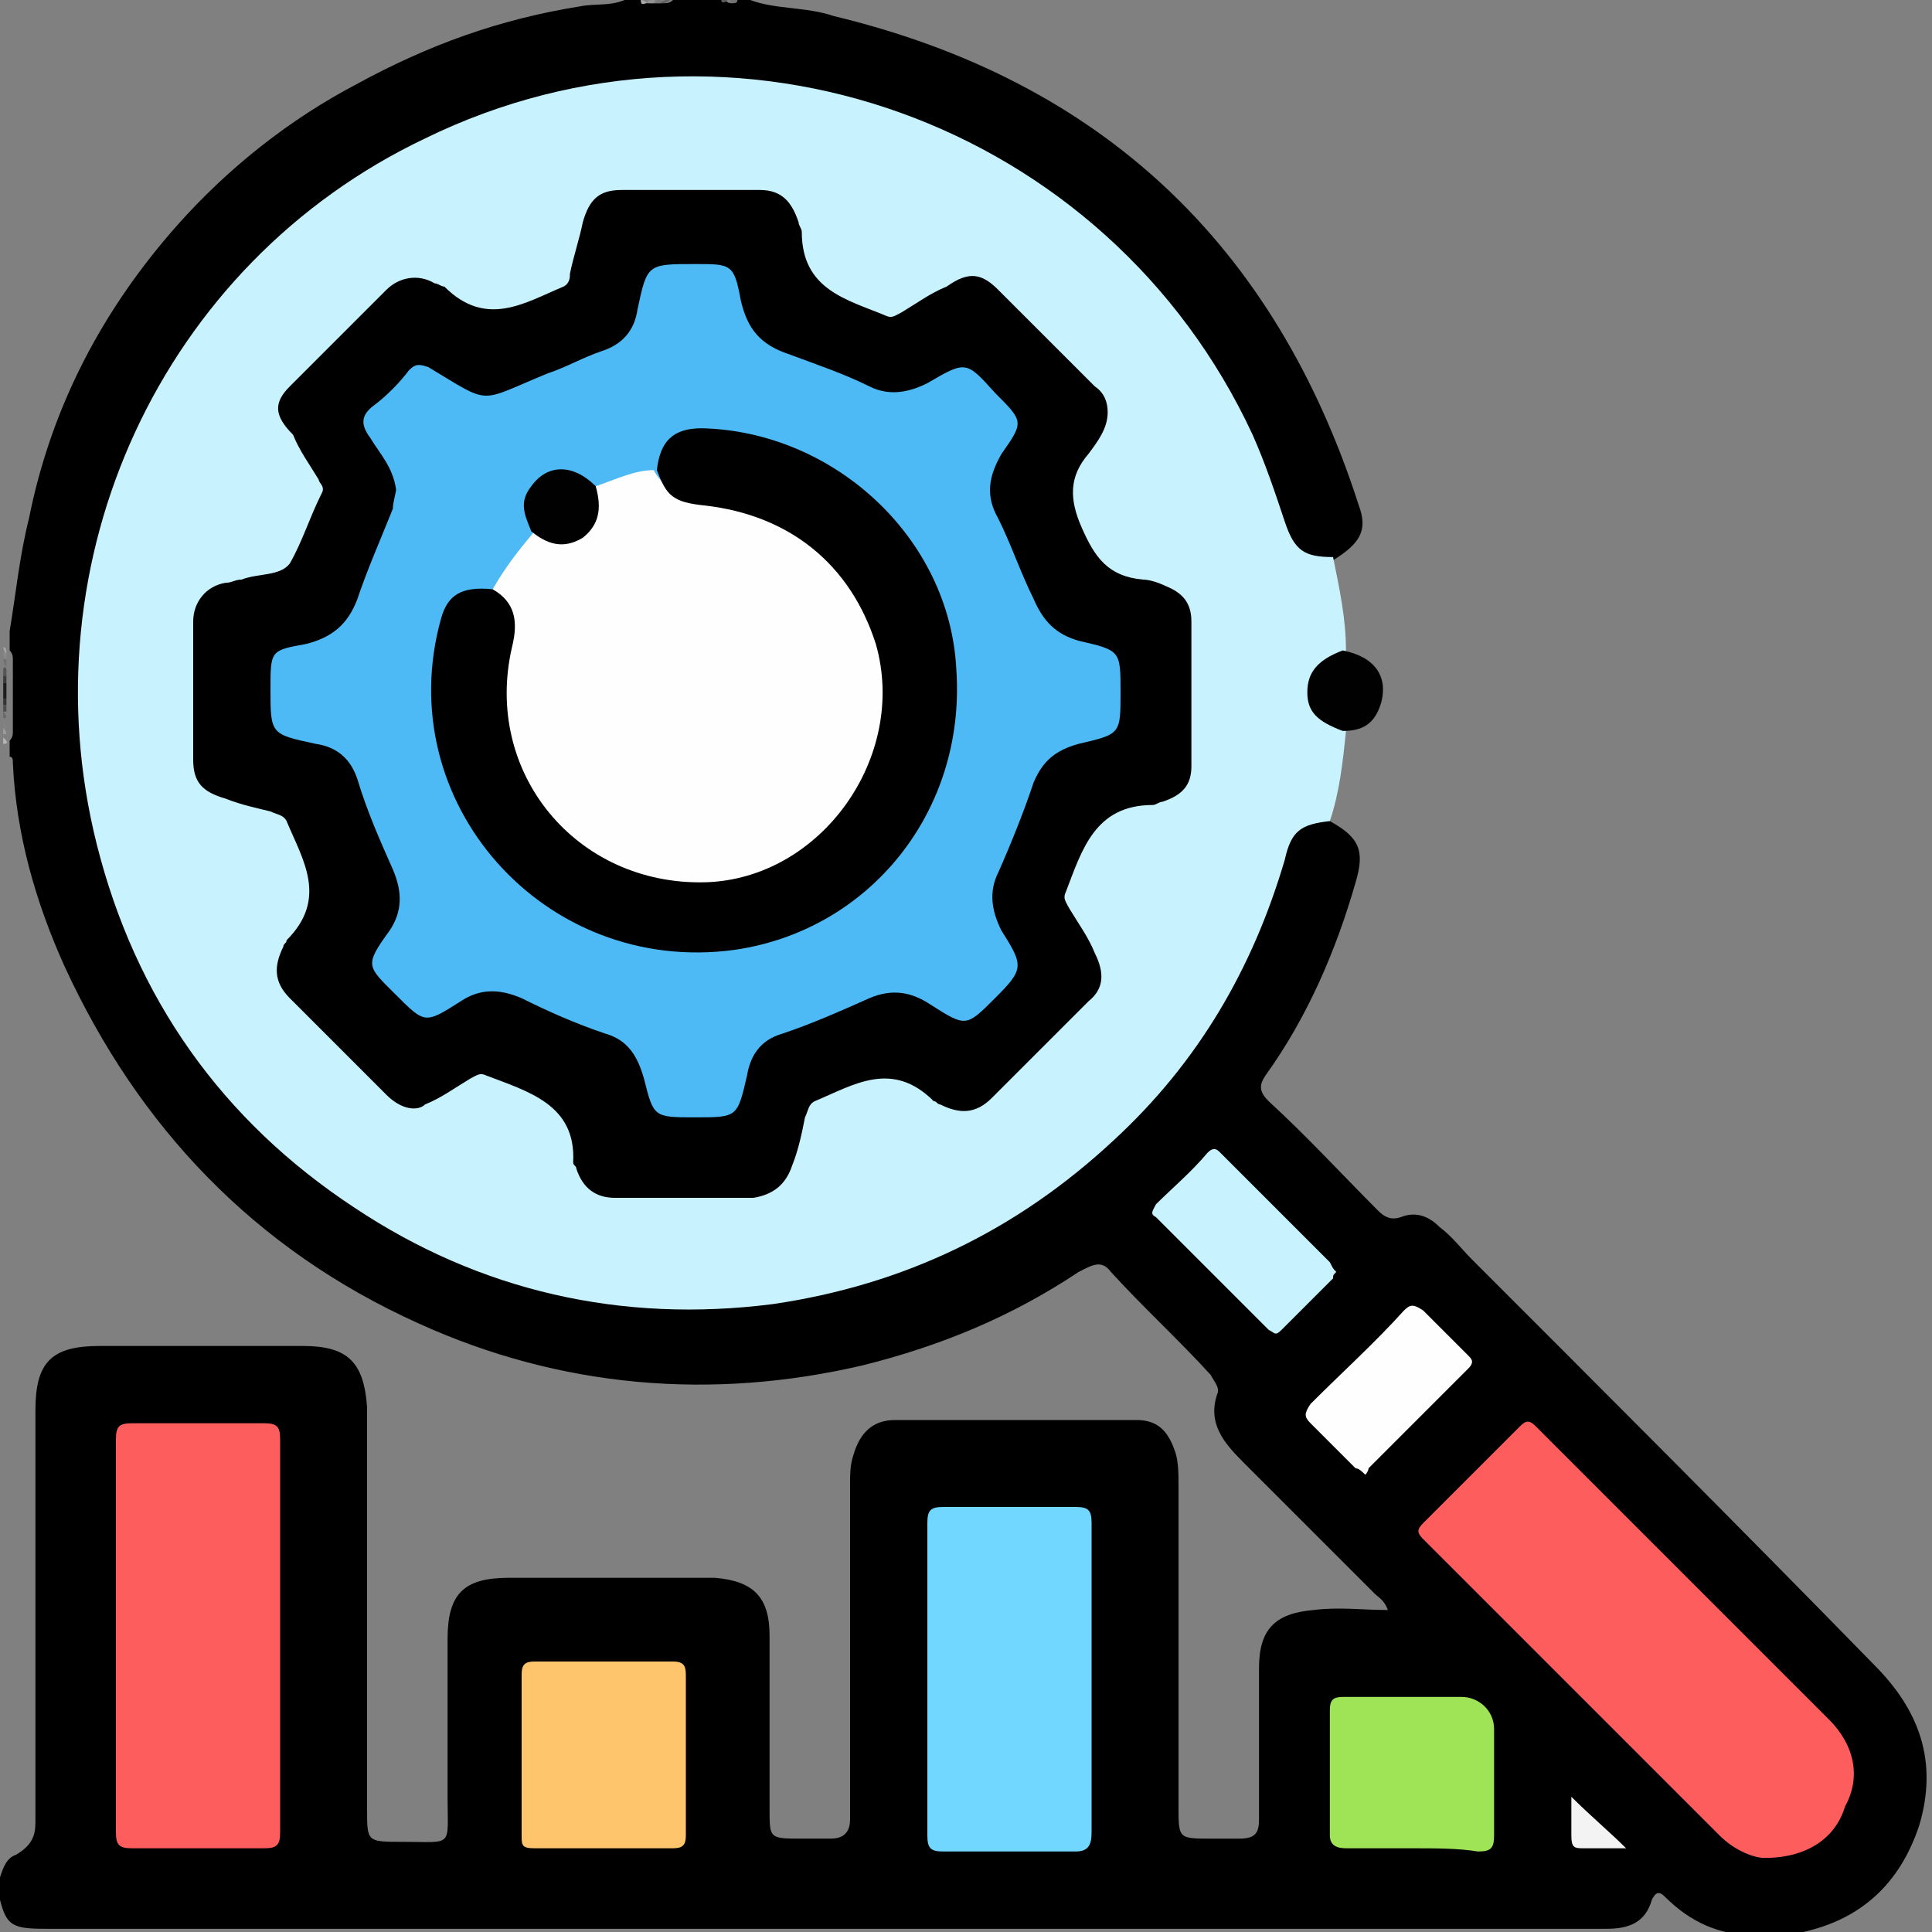 <?xml version="1.0" encoding="utf-8"?>
<!-- Generator: Adobe Illustrator 25.2.1, SVG Export Plug-In . SVG Version: 6.00 Build 0)  -->
<svg version="1.1" id="Camada_1" xmlns="http://www.w3.org/2000/svg" xmlns:xlink="http://www.w3.org/1999/xlink" x="0px" y="0px"
	 viewBox="0 0 60 60" style="enable-background:new 0 0 60 60;" xml:space="preserve">
<rect x="0" y="0" width="60" height="60" fill="#808080" stroke="none"/>
<style type="text/css">
	.st0{fill:#1D1D1D;}
	.st1{fill:#AAAAAA;}
	.st2{fill:#919191;}
	.st3{fill:#777777;}
	.st4{fill:#333333;}
	.st5{fill:#4D4D4D;}
	.st6{fill:#686868;}
	.st7{fill:#828282;}
	.st8{fill:#9C9C9C;}
	.st9{fill:#B7B7B7;}
	.st10{fill:#3B3B3B;}
	.st11{fill:#565656;}
	.st12{fill:#707070;}
	.st13{fill:#8A8A8A;}
	.st14{fill:#A5A5A5;}
	.st15{fill:#737373;}
	.st16{fill:#5D5D5D;}
	.st17{fill:#5E5E5E;}
	.st18{fill:#C8F2FE;}
	.st19{fill:#010101;}
	.st20{fill:#FE5D5D;}
	.st21{fill:#72D7FE;}
	.st22{fill:#FEC56C;}
	.st23{fill:#9FE457;}
	.st24{fill:#FEFEFE;}
	.st25{fill:#F3F3F3;}
	.st26{fill:#4DB9F5;}
</style>
<g>
	<path d="M41.3,25.5c0.9,0.5,1.1,0.9,0.8,1.9c-0.6,2.1-1.5,4.2-2.8,6c-0.2,0.3-0.2,0.5,0.1,0.8c1.2,1.1,2.3,2.3,3.4,3.4
		c0.2,0.2,0.4,0.3,0.7,0.2c0.5-0.2,0.9,0,1.2,0.3c0.4,0.3,0.7,0.7,1,1c4.2,4.2,8.4,8.4,12.5,12.6c1.4,1.4,2,3,1.4,5
		c-0.6,1.8-1.8,2.9-3.6,3.3c-0.1,0-0.2,0-0.3,0.1c-0.4,0-0.8,0-1.2,0c-1.1,0-2-0.4-2.8-1.2c-0.2-0.2-0.3-0.1-0.4,0.1
		c-0.2,0.7-0.7,0.9-1.4,0.9c-16.2,0-32.3,0-48.5,0c-1,0-1.2-0.1-1.4-0.9c0-0.2,0-0.5,0-0.7c0.1-0.3,0.2-0.6,0.5-0.7
		C1,57.3,1.1,57,1.1,56.6c0-1.5,0-3.1,0-4.6c0-2.7,0-5.5,0-8.2c0-1.5,0.5-2,2-2c2.1,0,4.2,0,6.3,0c1.4,0,1.9,0.5,2,1.9
		c0,4.2,0,8.3,0,12.5c0,1,0,1,1.1,1c1.6,0,1.4,0.2,1.4-1.4c0-1.6,0-3.2,0-4.9c0-1.4,0.5-1.9,1.9-1.9c1.5,0,3,0,4.4,0
		c0.7,0,1.4,0,2,0c1.2,0.1,1.7,0.6,1.7,1.8c0,1.8,0,3.6,0,5.4c0,0.9,0,0.9,1,0.9c0.3,0,0.6,0,0.9,0c0.4,0,0.6-0.2,0.6-0.6
		c0-0.2,0-0.4,0-0.6c0-3.3,0-6.5,0-9.8c0-0.3,0-0.6,0.1-0.9c0.2-0.7,0.6-1.1,1.3-1.1c2.5,0,5,0,7.5,0c0.7,0,1,0.4,1.2,1
		c0.1,0.3,0.1,0.7,0.1,1c0,3.3,0,6.7,0,10c0,1,0,1,1,1c0.3,0,0.6,0,0.9,0c0.5,0,0.6-0.2,0.6-0.6c0-1.6,0-3.1,0-4.7
		c0-1.2,0.5-1.7,1.7-1.8c0.8-0.1,1.5,0,2.3,0c-0.1-0.3-0.3-0.4-0.4-0.5c-1.4-1.4-2.7-2.7-4.1-4.1c-0.6-0.6-1.1-1.2-0.8-2.1
		c0.1-0.2-0.1-0.4-0.2-0.6c-1-1.1-2.1-2.1-3.1-3.2c-0.3-0.4-0.6-0.2-1,0c-2.1,1.4-4.3,2.3-6.7,2.9c-4.7,1.1-9.4,0.7-13.8-1.3
		c-5.1-2.3-8.7-6.1-11-11.1c-0.9-2-1.5-4.1-1.6-6.3c0-0.1,0-0.2-0.1-0.2c0-0.2,0-0.3,0-0.5c0.1-0.1,0.1-0.2,0.1-0.3
		c0-0.1,0-0.1,0-0.2c0-0.1,0-0.2,0-0.2c0-0.1,0-0.2,0-0.2c0-0.1,0-0.2,0-0.2c0-0.1,0-0.2,0-0.2c0-0.1,0-0.3,0-0.4c0-0.1,0-0.2,0-0.2
		c0-0.1,0-0.2,0-0.2c0-0.1,0-0.2,0-0.2c0-0.1,0-0.1,0-0.2c0-0.1,0-0.2-0.1-0.3c0-0.2,0-0.4,0-0.6c0.2-1.2,0.3-2.3,0.6-3.5
		C1.6,12.6,3.2,9.6,5.5,7C7.1,5.2,9,3.7,11.1,2.6c2.2-1.2,4.4-2,6.9-2.4c0.5-0.1,0.9,0,1.4-0.2c0.2,0,0.3,0,0.5,0
		c0.1,0.1,0.2,0.1,0.3,0.1c0.1,0,0.1,0,0.2,0c0.1,0,0.1,0,0.2,0c0.1,0,0.2,0,0.3-0.1c0.5,0,1.1,0,1.6,0c0.1,0.1,0.2,0.1,0.2,0.1
		c0.1,0,0.2,0,0.2-0.1c0.1,0,0.2,0,0.4,0c0.8,0.3,1.7,0.2,2.6,0.5c8.3,2,13.7,7.1,16.3,15.2c0.3,0.8,0,1.2-0.8,1.7
		c-0.5,0.2-1,0.1-1.3-0.4c-0.2-0.3-0.3-0.6-0.4-1C37.2,8.8,32.3,4.3,24.8,2.8C19.1,1.7,13.9,3.2,9.4,6.9c-3.8,3.2-6.1,7.3-6.7,12.3
		c-0.4,3.6,0.1,7.1,1.7,10.4c2.3,4.7,5.9,8,10.9,9.7c1.7,0.6,3.5,0.9,5.3,1c5.1,0.2,9.6-1.4,13.4-4.7c2.6-2.2,4.4-5,5.5-8.3
		c0.2-0.5,0.3-1,0.6-1.5C40.4,25.4,40.9,25.2,41.3,25.5z"/>
	<path class="st0" d="M0.2,21.2c0,0.2,0,0.3,0,0.5c0,0-0.1,0-0.1,0c0-0.2,0-0.3,0-0.5C0.1,21.2,0.1,21.2,0.2,21.2z"/>
	<path class="st1" d="M20.1,0.1c-0.1,0-0.2,0.1-0.2-0.1C19.9,0,20,0,20.1,0.1C20.1,0,20.1,0,20.1,0.1C20.1,0.1,20.1,0.1,20.1,0.1z"
		/>
	<path class="st2" d="M20.1,0.1C20.1,0.1,20.1,0,20.1,0.1C20.1,0,20.2,0,20.3,0c0,0,0.1,0,0,0.1c0,0,0,0,0,0
		C20.2,0.1,20.1,0.1,20.1,0.1z"/>
	<path class="st3" d="M20.3,0.1C20.3,0.1,20.3,0,20.3,0.1C20.4,0,20.5,0,20.5,0c0,0,0.1,0,0,0.1c0,0,0,0,0,0
		C20.4,0.1,20.4,0.1,20.3,0.1z"/>
	<path class="st4" d="M0.1,21.7c0,0,0.1,0,0.1,0c0,0.1,0,0.2,0,0.2c0,0-0.1,0-0.1,0C0.1,21.8,0.1,21.8,0.1,21.7z"/>
	<path class="st5" d="M0.1,21.9c0,0,0.1,0,0.1,0c0,0.1,0,0.2,0,0.2c0,0-0.1,0-0.1,0C0.1,22.1,0.1,22,0.1,21.9z"/>
	<path class="st6" d="M0.1,22.1C0.1,22.2,0.1,22.2,0.1,22.1c0.1,0.1,0.1,0.2,0.1,0.2c0,0-0.1,0-0.1,0C0.1,22.3,0.1,22.2,0.1,22.1z"
		/>
	<path class="st7" d="M0.1,22.4C0.1,22.4,0.1,22.4,0.1,22.4c0.1,0.1,0.1,0.2,0.1,0.2c0,0-0.1,0-0.1,0C0.1,22.5,0.1,22.5,0.1,22.4z"
		/>
	<path class="st8" d="M0.1,22.6C0.1,22.6,0.1,22.6,0.1,22.6c0.1,0.1,0.1,0.2,0.1,0.2c0,0-0.1,0-0.1,0C0.1,22.8,0.1,22.7,0.1,22.6z"
		/>
	<path class="st9" d="M0.1,22.9C0.1,22.9,0.1,22.9,0.1,22.9c0.1,0.1,0.2,0.2,0,0.2C0.1,23,0.1,22.9,0.1,22.9z"/>
	<path class="st10" d="M0.2,21.2c0,0-0.1,0-0.1,0c0-0.1,0-0.2,0-0.2c0-0.1,0.1-0.1,0.1,0C0.2,21,0.2,21.1,0.2,21.2z"/>
	<path class="st11" d="M0.2,21c0,0-0.1,0-0.1,0c0-0.1,0-0.2,0-0.2c0-0.1,0.1-0.1,0.1,0C0.2,20.8,0.2,20.9,0.2,21z"/>
	<path class="st12" d="M0.2,20.7C0.1,20.7,0.1,20.7,0.2,20.7c-0.1-0.1-0.1-0.2-0.1-0.2c0,0,0.1-0.1,0.1,0
		C0.2,20.6,0.2,20.7,0.2,20.7z"/>
	<path class="st13" d="M0.2,20.5C0.1,20.5,0.1,20.5,0.2,20.5c-0.1-0.1-0.1-0.2-0.1-0.2c0-0.1,0.1-0.1,0.1,0
		C0.2,20.3,0.2,20.4,0.2,20.5z"/>
	<path class="st14" d="M0.2,20.3C0.1,20.3,0.1,20.3,0.2,20.3c-0.1-0.1-0.1-0.2-0.1-0.2C0.2,20.1,0.2,20.2,0.2,20.3z"/>
	<path class="st15" d="M22.9,0c0,0.1-0.1,0.1-0.2,0.1c0,0-0.1,0,0-0.1c0,0,0,0,0,0C22.7,0,22.8,0,22.9,0z"/>
	<path class="st16" d="M22.6,0C22.6,0,22.6,0.1,22.6,0c-0.1,0.1-0.2,0.1-0.2,0C22.5,0,22.6,0,22.6,0z"/>
	<path class="st17" d="M20.5,0.1C20.5,0.1,20.5,0,20.5,0.1C20.6,0,20.7,0,20.8,0C20.7,0.1,20.6,0.1,20.5,0.1z"/>
	<path class="st18" d="M41.3,25.5c-0.9,0.1-1.2,0.3-1.4,1.2c-1,3.4-2.7,6.3-5.3,8.7c-3,2.8-6.5,4.5-10.6,5.1c-4.7,0.6-9.1-0.4-13-3
		c-4.1-2.7-6.8-6.5-8-11.3C0.8,17.4,5,8.2,13.2,4.3c9.6-4.7,21.2-0.5,25.7,9.2c0.4,0.9,0.7,1.8,1,2.7c0.3,0.9,0.6,1.1,1.5,1.1
		c0.2,1,0.4,1.9,0.4,2.9c0,0.2-0.2,0.2-0.3,0.3c-0.8,0.5-0.8,1.4,0,1.9c0.1,0.1,0.3,0.1,0.3,0.3C41.7,23.7,41.6,24.6,41.3,25.5z"/>
	<path class="st19" d="M41.7,22.7c-0.8-0.3-1.1-0.6-1.1-1.2c0-0.6,0.3-1,1.1-1.3c1,0.2,1.4,0.8,1.2,1.6
		C42.7,22.5,42.3,22.7,41.7,22.7z"/>
	<path class="st20" d="M54.8,57.7c-0.3,0-0.9-0.2-1.4-0.7c-3.1-3.1-6.1-6.1-9.2-9.2c-0.2-0.2-0.2-0.3,0-0.5c1-1,2-2,3-3
		c0.2-0.2,0.3-0.2,0.5,0c3,3,6.1,6.1,9.1,9.1c0.8,0.8,1,1.8,0.5,2.7C57,57.1,56.1,57.7,54.8,57.7z"/>
	<path class="st20" d="M8.7,50.8c0,2,0,4.1,0,6.1c0,0.4-0.1,0.5-0.5,0.5c-1.4,0-2.8,0-4.1,0c-0.4,0-0.5-0.1-0.5-0.5
		c0-4.1,0-8.1,0-12.2c0-0.4,0.1-0.5,0.5-0.5c1.4,0,2.8,0,4.1,0c0.4,0,0.5,0.1,0.5,0.5C8.7,46.8,8.7,48.8,8.7,50.8z"/>
	<path class="st21" d="M33.9,52.1c0,1.6,0,3.2,0,4.8c0,0.4-0.1,0.6-0.5,0.6c-1.4,0-2.8,0-4.1,0c-0.4,0-0.5-0.1-0.5-0.5
		c0-3.2,0-6.5,0-9.7c0-0.4,0.1-0.5,0.5-0.5c1.4,0,2.8,0,4.1,0c0.4,0,0.5,0.1,0.5,0.5C33.9,48.9,33.9,50.5,33.9,52.1z"/>
	<path class="st22" d="M21.3,54.5c0,0.8,0,1.7,0,2.5c0,0.3-0.1,0.4-0.4,0.4c-1.4,0-2.9,0-4.3,0c-0.4,0-0.4-0.1-0.4-0.4
		c0-1.7,0-3.3,0-5c0-0.3,0.1-0.4,0.4-0.4c1.4,0,2.8,0,4.3,0c0.4,0,0.4,0.2,0.4,0.5C21.3,52.9,21.3,53.7,21.3,54.5z"/>
	<path class="st23" d="M43.8,57.4c-0.7,0-1.4,0-2,0c-0.3,0-0.5-0.1-0.5-0.4c0-1.3,0-2.6,0-3.9c0-0.3,0.1-0.4,0.4-0.4
		c1.2,0,2.5,0,3.7,0c0.5,0,1,0.4,1,1c0,1.1,0,2.2,0,3.3c0,0.4-0.1,0.5-0.5,0.5C45.3,57.4,44.6,57.4,43.8,57.4z"/>
	<path class="st18" d="M41.5,39.5c-0.1,0.1-0.1,0.1-0.1,0.2c-0.5,0.5-1.1,1.1-1.6,1.6c-0.2,0.2-0.2,0.1-0.4,0
		c-1.2-1.2-2.3-2.3-3.5-3.5c-0.2-0.1-0.1-0.2,0-0.4c0.5-0.5,1.1-1,1.6-1.6c0.2-0.2,0.3-0.1,0.4,0c1.1,1.1,2.3,2.3,3.4,3.4
		C41.4,39.4,41.4,39.4,41.5,39.5z"/>
	<path class="st24" d="M42.4,45.8c-0.1-0.1-0.2-0.2-0.3-0.2c-0.5-0.5-0.9-0.9-1.4-1.4c-0.2-0.2-0.2-0.3,0-0.6c1-1,2-1.9,2.9-2.9
		c0.2-0.2,0.3-0.2,0.6,0c0.5,0.5,1,1,1.4,1.4c0.1,0.1,0.2,0.2,0,0.4c-1,1-2.1,2.1-3.1,3.1C42.5,45.7,42.4,45.8,42.4,45.8z"/>
	<path class="st25" d="M48.8,55.8c0.6,0.6,1.2,1.1,1.7,1.6c-0.4,0-0.8,0-1.3,0c-0.3,0-0.4,0-0.4-0.4C48.8,56.6,48.8,56.2,48.8,55.8z
		"/>
	<path d="M34.4,12.8c0,0.5-0.3,0.9-0.6,1.3c-0.6,0.7-0.6,1.4-0.2,2.3c0.4,0.9,0.8,1.5,1.9,1.6c0.2,0,0.5,0.1,0.7,0.2
		c0.5,0.2,0.8,0.5,0.8,1.1c0,1.5,0,3,0,4.5c0,0.6-0.3,0.9-0.9,1.1c-0.1,0-0.2,0.1-0.3,0.1c-1.8,0-2.2,1.4-2.7,2.7
		c-0.1,0.2,0,0.3,0.1,0.5c0.3,0.5,0.6,0.9,0.8,1.4c0.3,0.6,0.3,1.1-0.2,1.5c-1,1-2,2-3,3c-0.5,0.5-1,0.5-1.6,0.2
		c-0.1,0-0.1-0.1-0.2-0.1c-1.3-1.3-2.5-0.5-3.7,0c-0.2,0.1-0.2,0.3-0.3,0.5c-0.1,0.5-0.2,1-0.4,1.5c-0.2,0.6-0.6,0.9-1.2,1
		c-1.4,0-2.8,0-4.3,0c-0.6,0-1-0.3-1.2-0.9c0-0.1-0.1-0.1-0.1-0.2c0.1-1.8-1.4-2.2-2.7-2.7c-0.2-0.1-0.3,0-0.5,0.1
		c-0.5,0.3-0.9,0.6-1.4,0.8C13,34.5,12.5,34.5,12,34C11,33,10,32,9,31c-0.5-0.5-0.5-1-0.2-1.6c0-0.1,0.1-0.1,0.1-0.2
		c1.3-1.3,0.5-2.5,0-3.7c-0.1-0.2-0.3-0.2-0.5-0.3C8,25.1,7.5,25,7,24.8c-0.7-0.2-1-0.5-1-1.2c0-1.4,0-2.9,0-4.3
		c0-0.6,0.4-1.1,1-1.2c0.2,0,0.3-0.1,0.5-0.1c0.5-0.2,1.2-0.1,1.5-0.5c0.4-0.7,0.6-1.4,1-2.2c0.1-0.2-0.1-0.3-0.1-0.4
		c-0.3-0.5-0.6-0.9-0.8-1.4C8.5,12.9,8.5,12.5,9,12c1-1,2-2,3-3c0.4-0.4,1-0.5,1.5-0.2c0.1,0,0.2,0.1,0.3,0.1c1.3,1.3,2.5,0.5,3.7,0
		c0.2-0.1,0.2-0.3,0.2-0.4c0.1-0.5,0.3-1.1,0.4-1.6c0.2-0.7,0.5-1,1.2-1c1.4,0,2.8,0,4.3,0c0.7,0,1,0.4,1.2,1c0,0.1,0.1,0.2,0.1,0.3
		c0,1.8,1.4,2.1,2.6,2.6c0.2,0.1,0.3,0,0.5-0.1c0.5-0.3,0.9-0.6,1.4-0.8C30.1,8.4,30.5,8.5,31,9c1,1,2,2,3,3
		C34.3,12.2,34.4,12.5,34.4,12.8z"/>
	<path class="st26" d="M12.3,15.2c-0.1-0.7-0.5-1.1-0.8-1.6c-0.3-0.4-0.3-0.7,0.1-1c0.4-0.3,0.8-0.7,1.1-1.1
		c0.2-0.2,0.3-0.2,0.6-0.1c2,1.2,1.5,1.1,3.7,0.2c0.6-0.2,1.1-0.5,1.7-0.7c0.6-0.2,1-0.6,1.1-1.3c0.3-1.4,0.3-1.4,1.8-1.4
		c1.1,0,1.2,0,1.4,1.1c0.2,0.9,0.6,1.4,1.5,1.7c0.8,0.3,1.7,0.6,2.5,1c0.6,0.3,1.2,0.2,1.8-0.1c1.2-0.7,1.2-0.7,2.1,0.3
		c0.9,0.9,0.9,0.9,0.2,1.9c-0.4,0.7-0.5,1.3-0.1,2c0.4,0.8,0.7,1.7,1.1,2.5c0.3,0.7,0.7,1.1,1.4,1.3c1.3,0.3,1.3,0.3,1.3,1.6
		c0,1.3,0,1.3-1.3,1.6c-0.7,0.2-1.1,0.5-1.4,1.2c-0.3,0.9-0.7,1.9-1.1,2.8c-0.3,0.6-0.2,1.2,0.1,1.8c0.7,1.1,0.7,1.2-0.2,2.1
		c-0.9,0.9-0.9,0.9-2,0.2c-0.6-0.4-1.2-0.5-1.9-0.2c-0.9,0.4-1.8,0.8-2.7,1.1c-0.7,0.2-1,0.7-1.1,1.3c-0.3,1.3-0.3,1.3-1.6,1.3
		c-1.3,0-1.3,0-1.6-1.2c-0.2-0.7-0.5-1.2-1.2-1.4c-0.9-0.3-1.8-0.7-2.6-1.1c-0.7-0.3-1.3-0.3-1.9,0.1c-1.1,0.7-1.1,0.7-2-0.2
		c-0.9-0.9-1-0.9-0.2-2c0.4-0.6,0.4-1.2,0.1-1.9c-0.4-0.9-0.8-1.8-1.1-2.8c-0.2-0.6-0.6-1-1.3-1.1c-1.4-0.3-1.4-0.3-1.4-1.7
		c0-1.2,0-1.2,1.1-1.4c0.8-0.2,1.3-0.6,1.6-1.4c0.3-0.9,0.7-1.8,1.1-2.8C12.2,15.6,12.3,15.3,12.3,15.2z"/>
	<path class="st24" d="M15.3,18.3c0.4-0.7,0.8-1.2,1.3-1.8c0.1,0,0.3,0,0.4,0.1c0.9,0.4,1.5-0.1,1.5-1.1c0-0.1-0.1-0.3,0-0.4
		c0.6-0.2,1.2-0.5,1.8-0.5c0.5,0.9,1.3,0.9,2.2,1c3.7,0.6,6,4.7,4.5,8.2c-1.5,3.5-5.6,4.7-8.8,2.7c-2-1.3-2.9-3.3-2.6-5.7
		C15.7,19.9,15.9,19,15.3,18.3z"/>
	<path d="M15.3,18.3c0.7,0.4,0.8,1,0.6,1.8c-0.9,3.9,2,7.4,6,7.3c3.6-0.1,6.3-3.9,5.3-7.4c-0.8-2.5-2.7-4-5.3-4.3
		c-1-0.1-1.2-0.3-1.5-1.1c0.1-0.9,0.5-1.3,1.4-1.3c4.1,0.1,7.7,3.4,7.9,7.5c0.3,4.4-2.7,8.1-6.9,8.7c-5.9,0.8-10.7-4.6-9.1-10.3
		C13.9,18.5,14.3,18.2,15.3,18.3z"/>
	<path class="st19" d="M18.5,15.1c0.2,0.7,0.1,1.2-0.4,1.6c-0.5,0.3-1,0.3-1.6-0.2c-0.2-0.5-0.4-0.9,0-1.4
		C17,14.4,17.8,14.4,18.5,15.1z"/>
</g>
</svg>
